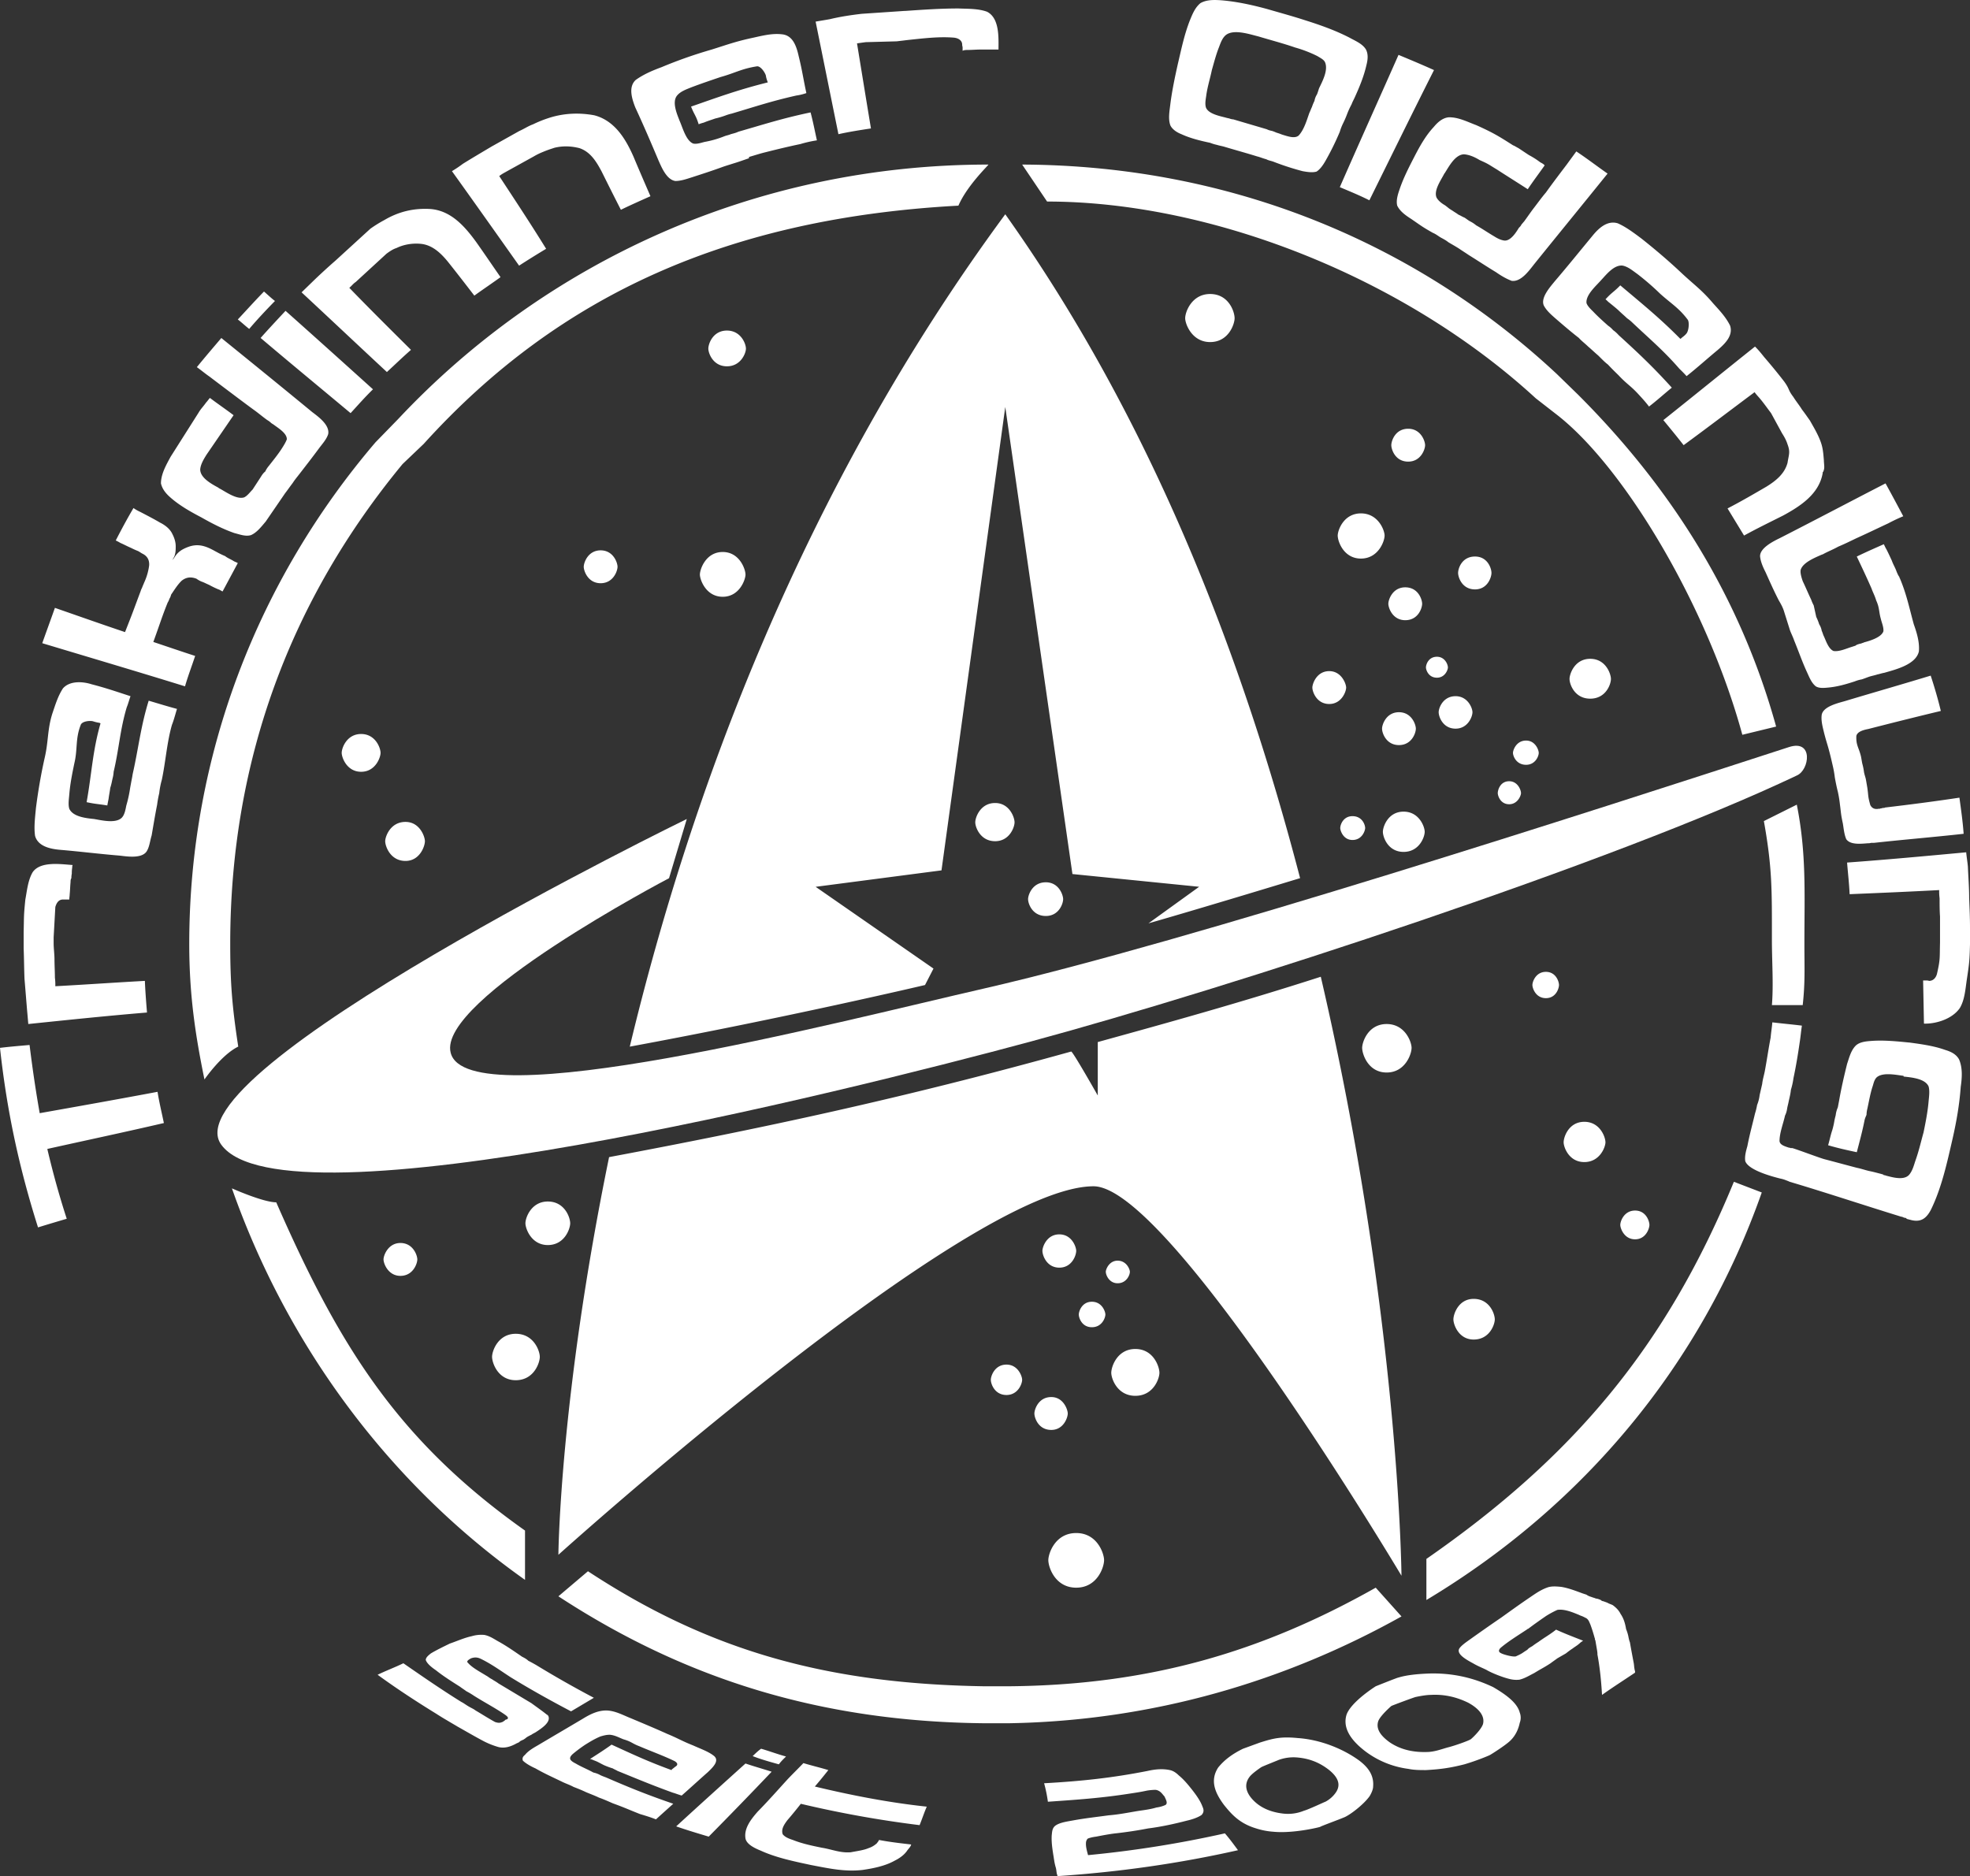 <svg id="Ebene_1" data-name="Ebene 1" xmlns="http://www.w3.org/2000/svg" viewBox="0 0 3649.49 3475.91"><rect x="0" y="0" width="3649.49" height="3475.91" fill="#333333" stroke="none"/><defs><style>.cls-1{fill:#fff;}</style></defs><title>trekdiner</title><g id="Ebene_2" data-name="Ebene 2"><path class="cls-1" d="M3485.17,2175.1c2.35,0.76,3.91.76,4.69,2.28a7.22,7.22,0,0,1,3.91.76c11.74,3,32.08,9.13,42.25-.76,7-7.61,9.39-18.27,12.52-27.4,6.26-17.51,10.17-35,14.87-51.76,3.91-19,7.82-38.82,9.39-57.85,0.78-8.37,2.35-19,0-27.4-6.26-14.46-31.3-16.75-45.38-18.27h-0.78s0-1.52-.78-1.52h0c-12.52-1.52-36.78-6.85-48.51,2.28-4.69,3.81-6.26,10.66-7.82,16-4.69,13.7-7,28.16-10.17,42.62a50.45,50.45,0,0,0-1.57,11.42c-1.56,3.81-3.13,6.85-3.91,11.42-3.91,19.79-9.39,39.58-14.08,57.85-18-3.81-35.21-7.61-53.21-12.94,0.78-2.28,1.56-5.33,2.35-8.37,1.56-6.09,3.13-12.94,5.48-19.79a140.6,140.6,0,0,0,3.91-17.51c0.78-3.81,1.56-6.85,2.35-9.9a49.79,49.79,0,0,1,3.91-14.46c0.78-3.81,1.56-8.37,2.35-12.18,3.91-22.83,9.39-46.43,14.87-68.5,3.91-11.42,7-25.12,16.43-34.25,7.82-6.85,19.56-7.61,29.73-8.37,22.69-1.52,45.38.76,68.08,3h0.78c21.91,3,45.38,6.09,66.51,13.7,10.17,3,20.34,7.61,25.82,17.51,7,16,5.48,35,3.13,51-2.35,32.73-7.82,63.94-14.87,95.14-10.17,44.15-20.34,92.1-40.69,133.2-8.61,16-18.78,22.83-36.78,18.27-2.35-.76-3.91-0.76-5.48-1.52-1.56,0-2.35-.76-3.91-2.28a11.54,11.54,0,0,1-5.48-1.52c-1.56-.76-3.91-0.76-5.48-1.52-61.82-19-142.41-45.67-204.23-63.94-3.13-1.52-5.48-2.28-9.39-3.81a64.87,64.87,0,0,0-8.61-2.28c-14.87-3.81-57.9-15.22-64.16-32-1.56-9.13,1.56-19.79,3.91-28.16,3.91-20.55,9.39-40.34,14.08-60.13a118.9,118.9,0,0,0,3.91-16,69.85,69.85,0,0,0,4.69-18.27l4.7-20.55c0.78-7.61,3.13-15.22,4.69-22.83,3.91-20.55,7-42.62,11-63.18,0.78-9.9,2.35-18.27,3.13-28.16,18.78,2.28,36.78,3.81,54.77,6.09-1.56,9.9-2.35,19.79-3.91,29.69-3.13,22.07-7,45.67-11.74,67.74a131.92,131.92,0,0,1-4.7,21.31c-0.78,7.61-2.35,13.7-3.91,20.55-0.78,4.57-2.35,9.9-3.13,14.46a40.92,40.92,0,0,1-3.91,12.94c-3.13,14.46-10.17,32-10.17,47.19,0.78,7.61,11,9.9,17.21,12.18a6,6,0,0,1,3.13.76h3.13c8.61,2.28,50.86,18.27,59.47,20.55,20.34,5.33,39.91,10.66,60.25,16,7.82,1.52,16.43,4.57,23.47,6.09,7.82,1.52,15.65,3.81,21.91,5.33h0Zm107.2-526c-55.56,3-111.11,5.33-165.89,7.61-0.78-19-3.13-38.82-4.69-58.61,73.55-5.33,147.11-12.18,220.66-19,0.78,9.13,2.35,17.51,3.13,26.64,0.78,19,2.35,38.82,2.35,57.85,0.78,19,1.56,36.54,1.56,55.56v30.45c-0.78,31.21-1.56,36.54-6.26,67.74-2.35,16.75-3.91,35.77-12.52,50.24-14.08,20.55-44.6,29.68-66.51,28.92,0-.76-1.56-79.92-1.56-79.92h5.48c1.56,0,3.91,0,5.48.76,8.61,0,13.3-6.85,14.87-13.7,6.26-27.4,4.69-28.92,5.48-57.09v-48.71c-0.78-10.66-.78-22.07-0.78-33.49a99.26,99.26,0,0,1-.78-15.22h0Zm45.38-104.28c-54.77,6.09-110.33,10.66-165.89,16.75h-5.48a15.68,15.68,0,0,1-5.48.76c-11.74.76-32.86,3.81-40.69-7.61-3.91-9.13-4.7-19.79-6.26-28.92-3.91-18.27-3.13-18.27-5.48-35.77a212.8,212.8,0,0,0-3.91-23.6c-2.35-9.13-3.91-17.51-5.48-25.88a185.55,185.55,0,0,0-3.91-22.07c-1.56-6.85-3.13-13.7-4.69-19.79-4.69-19-7-23.6-11.74-42.62-2.35-9.9-5.48-21.31-3.91-32,3.13-15.22,29.73-21.31,43-25.12,53.21-16,106.42-31.21,158.84-47.19,7,21.31,13.3,42.62,18.78,65.46-44.6,10.66-90,22.07-134.59,33.49h0c-7.82,1.52-20.34,4.57-21.91,12.94-0.78,17.51,4.7,21.31,8.61,38.06,0.78,3.81,1.56,9.13,2.35,12.94a105.19,105.19,0,0,1,3.13,15.22c0.78,5.33,3.13,10.66,3.91,16l2.35,13.7c2.35,16.75.78,15.22,5.48,32,3.13,6.09,8.61,8.37,15.65,6.85h2.35c0.78-.76,1.56-0.76,3.13-0.76a6.05,6.05,0,0,1,3.13-.76c0.78,0,2.35,0,3.13-.76,45.38-5.33,92.33-11.42,137.72-18.27,3.13,22.83,6.26,44.91,7.82,67h0ZM3376.4,1027.28h-0.78c-11.74,5.33-36,14.46-39.91,28.92-0.78,6.09,1.56,13.7,3.91,20.55,5.48,11.42,10.17,22.83,15.65,34.25a73.17,73.17,0,0,0,4.69,10.66l4.7,21.31a100,100,0,0,1,5.48,13.7,33.07,33.07,0,0,1,4.69,12.18c1.56,3,2.35,6.85,3.91,9.9,3.91,8.37,8.61,23.6,18,27.4,11,1.52,23.47-4.57,33.65-7.61l7-2.28c1.56-1.52,3.91-2.28,6.26-3s3.91-.76,5.48-1.52,3.13-.76,3.91-1.52c11-3,32.08-9.13,36-20.55,0.78-7.61-3.13-16-4.69-22.83-3.91-13.7-2.35-20.55-8.61-34.25a90.66,90.66,0,0,0-3.91-10.66c-1.56-3.81-3.13-6.85-4.69-11.42-8.61-19.79-18-39.58-27.39-59.37,17.21-8.37,32.86-15.22,50.08-22.83,1.56,3,3.13,6.85,4.69,9.13,3.91,7.61,7,14.46,10.17,21.31,2.35,6.85,6.26,12.94,8.61,19.79,1.56,3.81,3.13,7.61,5.48,10.66v1.52a0.76,0.76,0,0,1,.78.76c12.52,29.69,17.21,54,25.82,85.25,5.48,15.22,11,33.49,9.39,50.24-5.48,24.36-43,33.49-64.16,39.58-4.69.76-8.61,2.28-12.52,3-4.69,1.52-8.61,2.28-14.08,3.81-4.69,1.52-10.17,3.81-14.87,5.33a67.53,67.53,0,0,0-13.3,3.81c-16.43,5.33-32.08,9.9-49.3,11.42-7.82.76-16.43,1.52-22.69-2.28-8.61-6.85-12.52-18.27-17.21-28.16-8.61-19-14.87-37.3-22.69-56.33-2.35-6.85-5.48-12.94-7.82-19l-11.74-37.3c-2.35-6.85-5.48-12.18-9.39-19-8.61-16.75-16.43-34.25-24.26-51.76-4.69-9.13-9.39-19.79-10.17-29.69,0-15.22,24.26-27.4,36.78-33.49C3363.1,963.34,3428,929.09,3493,895.6c11,19.79,21.91,40.34,32.86,60.89a299.31,299.31,0,0,0-27.39,12.94c-19.56,9.13-39.91,19-60.25,28.16-11,5.33-21.91,10.66-32.86,15.22-9.39,5.33-19.56,9.13-29,14.46h0Zm-38.34-268.69c7,9.13,9.39,12.94,14.87,20.55,4.69,8.37,10.17,17.51,14.87,27.4,8.61,18.27,9.39,26.64,11,46.43,0,5.33,1.57,12.94,0,17.51-3.91,14.46,0-15.22-2.35,6.85-7,38.06-40.69,60.13-72.77,77.64-24.26,12.18-49.3,24.36-72.77,37.3L3200.34,942c25-12.94,48.51-26.64,72-40.34,17.21-10.66,33.65-23.6,39.12-44.15,2.35-15.22,5.48-19.79,0-34.25-2.35-7.61-6.26-14.46-10.17-20.55l-20.34-37.3c-7-9.13-13.3-18.27-20.34-26.64-3.13-3.81-7-7.61-10.17-12.18-43.82,32.73-86.86,65.46-131.46,98.19-12.52-16-25-31.21-37.56-46.43,56.34-44.91,113.46-91.34,169.8-136.25,6.26,6.09,11.74,12.94,17.21,19.79,12.52,14.46,25,29.68,36.78,44.91,11,15.22,6.26,14.46,17.21,28.92,4.69,7.61,11,15.22,15.65,22.83h0ZM2960.12,658.12c-6.26-5.33-12.52-11.42-18-16-6.26-6.09-12.52-10.66-17.21-16-15.65-12.18-29.73-24.36-43.82-36.54-7.82-6.85-16.43-14.46-21.13-23.6-6.26-14.46,11.74-34.25,20.34-44.91,23.47-27.4,46.17-55.56,68.86-83,11-13.7,27.39-30.45,47.73-24.36,15.65,6.85,30.52,18.27,43.82,28.16,25,19.79,50.08,41.1,73.55,63.18s38.34,32,59.47,57.09c11,12.18,23.47,25.12,31.3,41.1,6.26,19-10.17,34.25-23.47,45.67-21.13,17.51-36,31.21-57.12,48-3.91-4.57-9.39-9.9-13.3-13.7-30.52-35-54.77-54.8-88.42-86.77a82.73,82.73,0,0,0-8.61-6.85c-4.69-4.57-10.17-9.13-14.87-13.7s-12.52-10.66-18-15.22c-2.35-1.52-4.69-4.57-7-6.09,12.52-13.7,14.87-12.94,27.39-25.88,41.47,35,73.55,60.89,111.11,98.95,0.78,0,.78,0,1.56-0.76,2.35-2.28,6.26-4.57,9.39-8.37,4.69-4.57,6.26-20.55,3.13-25.88-16.43-22.07-30.52-29.68-51.64-48.71a478.55,478.55,0,0,0-42.25-36.54c-8.61-6.09-16.43-12.94-26.6-15.22-16.43-2.28-31.3,17.51-40.69,27.4-8.61,9.9-28.17,26.64-26.6,41.86,1.56,5.33,7.82,11.42,12.52,16,8.61,9.13,18,17.51,27.39,25.88a46.49,46.49,0,0,1,9.39,8.37,55,55,0,0,1,10.17,9.13c38.34,35,64.16,59.37,98.59,97.43-14.08,11.42-27.39,23.6-42.25,35-6.26-8.37-13.3-16-20.34-23.6-14.08-15.22-21.13-18.27-36-34.25-7-6.85-13.3-12.94-19.56-19.79-7-5.33-12.52-11.42-18.78-17.51h0ZM2841.19,490.67c-8.61,10.66-23.47,32-40.69,29.69-10.17-3.81-20.34-9.9-29-16-16.43-9.89-33.65-21.31-50.86-32-5.48-3.81-11.74-7.61-17.21-11.42-7-4.57-14.08-8.37-20.34-12.18-4.69-3.81-9.39-6.09-14.87-9.13-4.7-3-8.61-6.09-14.08-8.37-18.78-10.66-20.34-12.18-39.12-25.12-9.39-6.09-21.13-13.7-26.6-25.12-2.35-9.13.78-19.79,3.91-28.92,7-21.31,17.21-41.1,27.39-60.89s21.13-39.58,36-55.56c7-8.37,15.65-16.75,27.39-18.27,18-.76,35.21,8.37,51.64,14.46,30.52,13.7,40.69,19.79,68.08,37.3,3.91,1.52,7,3.81,10.17,5.33,7,4.57,12.52,8.37,19.56,12.94a151,151,0,0,1,20.34,12.94c2.35,1.52,6.26,3,8.61,6.09-10.17,14.46-21.13,28.92-31.3,44.15-18.78-12.18-38.34-24.36-57.12-36.54-16.43-9.9-14.87-9.9-32.08-17.51-8.61-5.33-18.78-9.9-29-10.66-16.43.76-27.39,22.07-35.21,34.25h0v0.76h-0.78c-5.48,11.42-20.34,31.21-14.87,44.91,3.13,6.09,10.17,11.42,15.65,14.46,10.17,7.61,3.91,3.81,14.87,10.66,3.13,2.28,6.26,3.81,10.17,6.85,3.91,1.52,7,3.81,11,5.33,3.91,2.28,7,5.33,11.74,7.61a60.38,60.38,0,0,1,10.17,6.85c11,6.09,21.91,13.7,33.65,20.55,4.69,3,11.74,6.85,18.78,7.61,11.74,0.76,21.91-16,26.6-23.6,1.56-1.52,3.91-3.81,4.69-6.09,1.56-1.52,3.13-3.81,4.69-5.33,6.26-8.37,11.74-16.75,18.78-25.88s14.08-19,21.91-28.16c12.52-17.51,25.82-35,39.12-52.52,5.48-7.61,11.74-16,17.21-23.6,19.56,12.94,38.34,27.4,57.9,41.1-45.38,56.33-91.55,112.65-136.93,169h0Zm-250.39-389c21.91,9.13,43.82,18.27,65.73,28.16-40.69,80.68-79.81,160.6-119.72,241.29-18-9.13-36.78-16.75-54.77-24.36,36-82.21,72.77-163.65,108.76-245.09h0ZM2435.08,187a33.08,33.08,0,0,1,4.69-12.18c1.56-3.81,2.35-6.85,3.91-11.42,6.26-12.94,17.21-33.49,11-48-2.35-5.33-9.39-8.37-14.08-11.42a232.21,232.21,0,0,0-41.47-16c-21.91-7.61-45.38-13.7-68.08-20.55-15.65-3.81-44.6-13.7-59.47-3-7,5.33-10.17,14.46-13.3,22.83-5.48,13.7-9.39,28.92-13.3,42.62-3.13,15.22-7.82,29.69-10.17,45.67-0.78,6.85-3.13,16-.78,23.6,4.69,12.18,26.6,16,37.56,19,2.35,0.76,3.91.76,6.26,1.52a23.39,23.39,0,0,0,7,1.52c20.34,6.09,41.47,12.18,61.82,18.27a33.77,33.77,0,0,0,9.39,3,54.83,54.83,0,0,1,7.82,3l7,2.28a55,55,0,0,0,6.26,2.28c7.82,2.28,21.91,7.61,29,.76C2416.3,239.48,2421,222,2425.69,209c1.56-3,3.13-7.61,4.69-10.66a87.24,87.24,0,0,1,4.7-11.42h0Zm-252.74-70c6.26-26.64,11.74-53.28,21.91-79.16,4.69-11.42,9.39-23.6,19.56-32,11.74-6.85,26.6-6.09,38.34-5.33,28.17,2.28,56.34,8.37,84.51,16,23.47,6.85,46.17,12.94,69.64,20.55,29,9.13,57.12,19,83.73,32.73,11,6.09,24.26,11.42,30.52,22.07,4.69,9.13,3.13,19.79.78,28.92-4.7,20.55-12.52,39.58-21.13,58.61-2.35,5.33-4.7,9.13-6.26,13.7a160.79,160.79,0,0,0-7.82,16.75,183.09,183.09,0,0,1-7.82,18.27,97.79,97.79,0,0,0-6.26,16,495.62,495.62,0,0,1-26.6,54c-3.91,6.85-9.39,15.22-16.43,19.79-7.82,2.28-17.21.76-25.82-.76a494.69,494.69,0,0,1-54-17.51c-3.91-1.52-9.39-2.28-13.3-4.57-6.26-1.52-11-3.81-17.21-5.33-19.56-6.09-39.12-11.42-59.47-17.51-4.69-1.52-10.17-2.28-14.87-3.81a78.43,78.43,0,0,1-12.52-3.81c-18-3.81-36.78-8.37-53.21-16-7.82-3-16.43-8.37-20.34-16-4.69-12.18-1.56-27.4,0-41.1,3.13-24.36,8.61-50.24,14.08-74.59h0ZM1587.65,80.4c8.61,52.52,17.21,105.8,25.82,157.56-19.56,3-39.91,6.09-60.25,10.66-14.08-69.26-28.17-139.29-42.25-208.56,8.61-1.52,18-3,26.6-4.57,18.78-4.57,39.12-7.61,58.69-9.9l79-5.33h1.56c32.86-2.28,65.73-4.57,98.59-4.57,17.21,0.76,36.78,0,53.21,6.09,23.47,12.18,21.13,48.71,21.13,70h-32.86c-8.61,0-15.65.76-23.47,0.76-3.13,0-7,0-10.17,1.52V88c0-1.52-.78-3-0.78-5.33,0-7.61-7-12.18-15.65-12.94-28.17-2.28-57.9,1.52-86.86,4.57-5.48.76-12.52,1.52-18.78,2.28l-57.12,1.52c-6.26.76-11,1.52-16.43,2.28h0ZM1384.21,294.29c-8.61,3-17.21,6.09-25,8.37-7,2.28-14.87,4.57-21.13,6.85-18.78,6.85-37.56,12.94-56.34,19-9.39,3-20.34,6.85-30.52,6.85-16.43-2.28-25.82-25.88-31.3-38.06-14.08-33.49-28.17-66.22-43-98.19-6.26-16-13.3-38.06.78-51,14.87-10.66,31.3-17.51,47.73-23.6a844.08,844.08,0,0,1,93.12-32.73c31.3-9.9,45.38-15.22,77.47-22.07,17.21-3.81,35.21-8.37,53.21-6.09,20.34,2.28,26.6,23.6,30.52,41.1,6.26,25.12,8.61,42.62,14.08,67.74a96.28,96.28,0,0,1-18.78,4.57c-46.95,10.66-73.55,19.79-119.72,33.49a74.19,74.19,0,0,0-10.17,3,157.75,157.75,0,0,1-20.34,6.09c-6.26,2.28-14.08,4.57-21.13,7.61a67,67,0,0,0-9.39,3c-5.48-17.51-7.82-16.75-14.08-32.73,52.43-18.27,87.64-31.21,142.41-44.91-0.78-.76-0.78-0.76-0.78-1.52a49,49,0,0,1-3.13-11.42c-2.35-6.85-10.17-17.51-16.43-16.75-29,4.57-39.91,12.18-67.29,19.79-18,6.09-36,12.18-54,19-9.39,3.81-20.34,7.61-26.6,15.22-10.17,12.18,0,35,4.69,47.19,5.48,12.18,11.74,36.54,25,41.86,7,1.52,14.87-1.52,21.13-3A186.35,186.35,0,0,0,1342,252.42c3.91-1.52,8.61-2.28,11.74-3.81,5.48-1.52,9.39-2.28,14.08-4.57,50.08-14.46,82.94-25.12,133.8-35.77,4.69,17.51,7.82,34.25,11.74,51.76a219.77,219.77,0,0,0-30.52,6.85c-21.91,4.57-43.82,9.9-64.95,15.22-9.39,2.28-18.78,5.33-26.6,7.61-8.61,2.28.78,2.28-7,4.57h0ZM962.45,242.53c8.61-3.81,16.43-9.13,25-12.18a218.48,218.48,0,0,1,28.17-11.42c27.39-9.13,56.34-10.66,85.29-5.33,38.34,9.9,58.69,44.91,72.77,76.88,10.17,24.36,21.13,49.48,31.3,73.07-18.78,8.37-37.56,16.75-54.77,25.12-12.52-24.36-24.26-48-36-71.55-9.39-17.51-20.34-35.77-40.69-42.62-14.87-3.81-30.52-4.57-46.17-.76-7,2.28-14.08,4.57-21.13,7.61a119.13,119.13,0,0,0-17.21,8.37l-50.86,28.16c-3.91,2.28-8.61,4.57-13.3,8.37,29,44.15,58.69,89.06,86.86,134.72-16.43,9.9-33.65,20.55-50.08,31.21C920.2,433.58,878.73,375,837.25,317.12a229.21,229.21,0,0,0,20.34-13.7c17.21-10.66,35.21-21.31,53.21-32l51.64-28.92h0ZM686.24,423.68a237.63,237.63,0,0,1,25.82-16c25.82-15.22,53.21-22.07,83.73-20.55,39.12,2.28,64.95,32,86.07,60.89,15.65,22.07,30.52,44.15,45.38,65.46-15.65,11.42-32.86,22.83-48.51,34.25-16.43-21.31-32.86-42.62-49.3-63.18-12.52-15.22-28.17-30.45-49.3-32.73-14.87-1.52-31.3.76-45.38,7.61-7,2.28-12.52,6.09-18.78,10.66l-57.12,52.52c-4.69,3-7.82,7.61-11.74,10.66,37.56,38.82,75.9,76.88,114.24,114.93-15.65,13.7-29.73,27.4-44.6,41.1-52.43-48.71-104.85-98.19-158.06-147.66l19.56-19c13.3-12.94,28.17-26.64,43-39.58l64.95-59.37h0ZM440.54,591.9c16.43-17.51,32.08-35,48.51-51.76,6.26,5.33,13.3,12.18,20.34,17.51-16.43,16.75-32.86,34.25-47.73,51.76-7.82-6.09-14.08-12.18-21.13-17.51h0Zm42.25,34.25c14.87-16.75,30.52-33.49,46.17-50.24,54.77,48.71,108,96.67,162,145.38-14.87,14.46-28.17,29.69-41.47,44.15C593.9,719,537.56,672.58,482.79,626.15h0ZM579,763.92c11,8.37,32.08,23.6,29,40.34-3.13,9.89-11,18.27-17.21,26.64-11.74,16-24.26,32-36,47.19-4.69,6.09-8.61,10.66-12.52,16.75-4.69,6.09-9.39,12.94-14.08,19l-36,52.52c-7.82,9.13-16.43,20.55-27.39,25.12-10.17,3-21.13-1.52-30.52-3.81-21.91-7.61-42.25-18.27-61-28.92-20.34-10.66-40.69-22.07-57.9-37.3-7.82-6.85-14.87-15.22-17.21-25.88,0-17.51,10.17-35,18-49.48l51.64-81.44c3.91-6.85,9.39-12.18,14.08-19,2.35-2.28,4.69-6.09,7-8.37,14.08,10.66,29.73,21.31,43.82,32l-50.08,73.07c-4.69,7.61-11,17.51-11.74,27.4,0,16,21.91,27.4,34.43,34.25v0.76h0.78c11.74,6.09,32.08,21.31,46.17,16.75,6.26-3,11-9.9,15.65-14.46l14.87-22.83c2.35-3.81,4.69-7.61,8.61-10.66a43,43,0,0,1,6.26-9.9c7.82-9.9,16.43-20.55,23.47-31.21,3.91-6.09,7.82-12.18,10.17-18.27,0.78-11.42-16.43-21.31-24.26-27.4-2.35-1.52-3.91-2.28-5.48-3.81a32.6,32.6,0,0,0-6.26-4.57c-8.61-6.09-16.43-12.94-25-19-9.39-6.85-19.56-14.46-29.73-22.07-17.21-12.94-34.43-25.88-52.43-39.58-7.82-5.33-14.87-11.42-23.47-17.51,14.87-18.27,30.52-36.54,45.38-54,56.34,45.67,112.68,91.34,169,137.77h0ZM299.69,1445.15a147.4,147.4,0,0,0-4.69,24.36,203.5,203.5,0,0,0-3.91,21.31c-3.91,19.79-7,38.82-10.17,57.09-3.13,9.9-3.91,21.31-9.39,29.69-9.39,13.7-36.78,9.13-50.08,7.61-36.78-3-73.55-7.61-109.55-10.66-18-1.52-41.47-6.09-46.95-25.88-2.35-16,0-34.25,1.56-51,3.91-31.21,9.39-63.18,16.43-94.38,7-30.45,4.69-51.76,14.08-81.44,5.48-16,10.17-32,19.56-46.43,12.52-14.46,36.78-12.94,53.21-7.61,26.6,6.85,46.17,13.7,72,22.07-2.35,6.09-3.91,12.94-7,20.55-12.52,41.86-14.08,76.12-24.26,119.5a58.18,58.18,0,0,1-1.56,10.66c-1.56,6.09-2.35,12.18-4.69,19-0.78,6.85-2.35,13.7-3.13,20.55-0.78,3.81-1.56,7.61-2.35,12.18-18-3-20.34-2.28-38.34-6.09,9.39-51.76,11-95.14,25.82-146.14-0.78,0-.78,0-1.56-0.76a75,75,0,0,1-12.52-3c-6.26-1.52-20.34,0-22.69,6.85-10.17,25.88-5.48,44.91-11.74,70.79-3.91,19-7.82,38.06-9.39,57.85-0.78,9.13-2.35,19,0,26.64,7,15.22,32.08,17.51,46.17,19,13.3,2.28,38.34,8.37,50.08-1.52,6.26-5.33,7.82-16,9.39-23.6a234,234,0,0,0,7-32c0.78-4.57,1.56-8.37,2.35-12.94,0.78-3.81,1.56-7.61,2.35-12.94,11-48.71,14.87-88.29,29.73-136.25,18,5.33,35.21,10.66,52.43,15.22-3.13,9.9-5.48,19.79-9.39,29.69-9.39,32.73-11.74,69.27-18.78,102h0ZM102.5,1827.25c55.56-3,110.33-6.85,165.89-9.9,0.78,19.79,2.35,38.82,3.91,58.61-73.55,6.09-146.32,13.7-219.88,21.31-0.78-9.13-1.56-18.27-2.35-26.64-1.56-19-3.13-38.82-4.69-57.09-0.78-19-.78-37.3-1.56-56.33v-30.45c0.78-31.21,0-28.92,3.13-60.13,3.13-16.75,4.69-35,13.3-50.24,14.08-21.31,52.43-15.22,74.34-13.7a9.42,9.42,0,0,0-.78,4.57,64,64,0,0,0-.78,11.42,36.36,36.36,0,0,0-.78,8.37c-1.56,2.28-1.56,5.33-1.56,7.61-0.78,7.61-.78,14.46-1.56,22.07,0,3-.78,6.85-0.78,9.9H118.15c-9.39-.76-13.3,6.09-15.65,13.7l-3.13,56.33v10.66c0,9.9,1.56,20.55,1.56,30.45,0,10.66.78,22.07,0.78,33.49a104.3,104.3,0,0,1,.78,16h0ZM87.64,2128.67c10.17,43.39,21.91,86,36,129.4-18,5.33-36,10.66-53.21,16C35.21,2162.92,12.52,2057.12,0,1941.43c18.78-2.28,37.56-3.81,54.77-5.33,5.48,44.15,11,82.2,18.78,126.35,72.77-12.94,145.54-25.88,218.31-39.58,3.13,19.79,7.82,38.82,11.74,57.85-72,16.75-144,32-216,48h0Zm2871.7,936.22c0-3.81-.78-7.61-1.56-12.18l-2.35-13.7a2.75,2.75,0,0,1-.78-2.28c0-1.52-.78-2.28-0.78-3-2.35-8.37-4.69-16-7.82-24.36-1.57-3-3.13-9.9-9.39-12.18a47,47,0,0,0-6.26-3,38.71,38.71,0,0,1-5.48-2.28c-9.39-3.81-26.6-11.42-39.91-9.13a171.76,171.76,0,0,0-21.13,11.42c-11,7.61-21.91,15.22-32.86,23.6h-0.78l-0.78.76c-17.21,11.42-36,22.83-50.08,35-3.91,4.57-3.13,7.61,2.35,9.9,4.69,2.28,21.13,6.85,26.6,5.33,13.3-6.09,10.17-5.33,21.13-12.18,2.35-3,5.48-4.57,9.39-6.85a132.72,132.72,0,0,1,11-7.61c12.52-9.13,20.34-12.94,32.86-22.83,16.43,7.61,32.86,13.7,50.08,20.55a43.32,43.32,0,0,0-6.26,4.57c-3.91,3.81-9.39,6.85-13.3,9.9-4.69,3-8.61,6.09-12.52,9.13L2885,3072.5c-3.91,3-8.61,6.09-12.52,9.13-14.08,9.13-15.65,9.13-30.52,18.27-7.82,3.81-17.21,9.9-27.39,12.18a51,51,0,0,1-18.78-1.52c-12.52-3-33.65-11.42-42.25-16.75-7.82-3.81-15.65-6.85-23.47-11.42-12.52-6.85-32.86-17.51-26.6-28.16,4.7-6.85,15.65-13.7,25-20.55,17.21-12.18,34.43-24.36,52.43-36.54,18-12.94,36-25.88,54-38.06,10.17-6.85,19.56-13.7,32.86-18.27,7.82-2.28,15.65-1.52,24.26-.76,14.08,2.28,27.39,7.61,39.91,12.18l7,2.28a24.43,24.43,0,0,0,7.82,3.81c2.35,0.76,3.91,1.52,7,2.28a14.82,14.82,0,0,0,5.48,1.52,54.93,54.93,0,0,1,6.26,2.28,6.84,6.84,0,0,0,4.69,2.28c3.91,1.52,7,2.28,9.39,3.81,3.13,1.52,6.26,2.28,8.61,3.81,7,5.33,11,9.9,14.08,16,6.26,9.13,8.61,19,10.17,28.16a73.34,73.34,0,0,1,3.91,12.18c0.78,3.81,1.56,8.37,3.13,12.18,2.35,13.7,4.7,25.88,7,38.06,0.78,3.81.78,8.37,1.56,11.42,0,2.28,1.56,3.81.78,6.85-20.34,13.7-40.69,26.64-61,41.1-1.56-25.88-3.91-50.24-8.61-75.35h0ZM2724.6,3222.45c3.91-3,19.56-18.27,22.69-28.16,3.91-15.22-7.82-28.92-27.39-39.58-20.34-9.9-43-16-69.64-14.46-7.82,0-20.34,2.28-27.39,3.81-1.56,0-44.6,16-45.38,16.75,0,0-20.34,17.51-24.26,28.16-4.7,14.46,4.69,27.4,21.91,39.58,17.21,11.42,39.12,18.27,67.29,17.51,14.08,0,25.82-4.57,39.12-8.37,12.52-3,38.34-12.18,43-15.22h0Zm-11.74,46.43c-24.26,6.09-42.25,9.13-71.21,10.66-11,0-21.91,0-32.86-2.28a168.37,168.37,0,0,1-79.81-32.73c-25.82-19.79-42.25-42.62-34.43-67.74,6.26-17.51,32.86-38.82,54-52.52,0,0,39.91-16,41.47-16,17.21-5.33,38.34-6.85,56.34-7.61,46.95-1.52,86.07,9.13,119.72,25.12,23.47,13.7,44.6,28.92,49.3,47.19a26.59,26.59,0,0,1,0,19c-2.35,11.42-7.82,24.36-18.78,34.25-10.17,9.13-34.43,24.36-36,25.12-0.78.76-24.26,10.66-47.73,17.51h0ZM2446,3384.58c-0.78.76-50.86,12.94-87.64,9.13a133.8,133.8,0,0,1-31.3-6.09c-30.52-9.13-45.38-25.88-59.47-43.39-16.43-22.07-26.6-44.91-11-69.27,11-13.7,25.82-25.12,46.17-35l31.3-11.42c24.26-7.61,38.34-11.42,69.64-8.37,44.6,3,86.07,21.31,113.46,41.1,19.56,14.46,28.17,29.69,26.6,48.71,0,5.33-3.13,12.18-6.26,17.51-11,16-39.12,37.3-49.3,40.34-0.78.76-42.25,16-42.25,16.75h0Zm9.39-46.43a54.4,54.4,0,0,0,19.56-17.51c10.17-15.22,2.35-28.92-12.52-41.1-16.43-12.94-36-22.07-62.6-23.6a80.78,80.78,0,0,0-30.52,4.57c-1.56.76-30.52,12.18-32.86,13.7,0,0-17.21,11.42-21.91,18.27-10.17,13.7-6.26,28.16,5.48,41.1s29.73,23.6,57.9,26.64a77.63,77.63,0,0,0,37.56-5.33c8.61-2.28,39.12-16.75,39.91-16.75h0Zm-388.89,58.61c-12.52,1.52-24.26,3.81-36,6.09-6.26.76-12.52,2.28-15.65,3.81-3.13,3.81-3.13,6.85-3.13,9.9,0,6.85,2.35,14.46,3.91,20.55a2044,2044,0,0,0,253.52-40.34c8.61,9.9,16.43,20.55,24.26,31.21-108,24.36-219.09,40.34-334.12,48-0.78-1.52-.78-3-1.56-4.57-0.78-4.57-.78-8.37-2.35-12.94-0.78-3-1.56-6.09-2.35-10.66,0-1.52-.78-3.81-0.78-5.33-2.35-14.46-4.69-28.16-3.91-41.86,0.78-6.85.78-13.7,7-18.27,8.61-6.09,22.69-7.61,34.43-9.89,21.13-3.81,42.25-6.09,64.16-9.13,19.56-1.52,37.56-5.33,56.34-8.37,11-1.52,21.91-3,32.08-6.09a58.15,58.15,0,0,0,16.43-4.57c5.48-3,.78-10.66-1.56-16-3.91-3.81-7-10.66-16.43-12.18a109.39,109.39,0,0,0-16.43,1.52c-10.17,2.28-20.34,3.81-30.52,5.33-53.21,8.37-97.81,11.42-152.58,15.22a266.15,266.15,0,0,0-7-34.25c68.86-3.81,126-9.9,191.71-22.83,13.3-3,27.39-4.57,41.47-1.52,7,1.52,12.52,6.09,16.43,9.9,10.17,8.37,18,18.27,25.82,28.16,7,9.13,14.08,19,18,29.69,2.35,5.33,3.13,9.9-1.56,15.22-6.26,4.57-17.21,8.37-27.39,10.66-23.47,6.09-47.73,11.42-72,14.46-19.56,3.81-39.91,6.85-60.25,9.13h0ZM1403,3357.17c19.56-19.79,37.56-40.34,56.34-60.89,9.39-9.89,19.56-19.79,29-29.68,14.87,4.57,31.3,8.37,46.17,12.94-7.82,9.9-16.43,20.55-25,30.45,66.51,16,136.15,29.69,207.36,37.3-4.69,10.66-8.61,22.83-13.3,34.25A2034.24,2034.24,0,0,1,1483.58,3342c-7.82,9.9-16.43,20.55-25,30.45-6.26,8.37-11.74,16.75-8.61,25.88,3.91,5.33,11.74,8.37,18.78,10.66,17.21,6.85,35.21,10.66,54,14.46,18.78,3,33.65,9.9,53.21,8.37,11.74-2.28,24.26-3.81,32.86-7.61a41.49,41.49,0,0,0,15.65-9.13c1.56-2.28,3.13-3.81,3.91-6.09,19.56,3.81,39.91,6.09,59.47,8.37h0v0.76c-1.56,4.57-5.48,7.61-7.82,11.42-5.48,7.61-14.08,13.7-23.47,18.27-16.43,9.13-37.56,13.7-58.69,16.75-32.86,3.81-63.38-3-95.46-9.13-32.08-6.85-64.95-13.7-93.12-26.64-13.3-5.33-25.82-12.18-28.17-22.07-3.13-17.51,7.82-33.49,21.91-49.48h0Zm7-117.22c15.65,4.57,29.73,9.9,46.17,14.46-5.48,5.33-9.39,9.13-13.3,14.46-16.43-4.57-32.86-9.13-48.51-15.22,4.69-4.57,10.17-9.9,15.65-13.7h0Zm-29,27.4c15.65,5.33,32.08,9.9,48.51,15.22-38.34,40.34-77.47,80.68-116.59,120.26-20.34-6.09-40.69-12.18-60.25-19,42.25-38.82,85.29-77.64,128.33-116.46h0Zm-295,53.28c-7.82-3.81-15.65-6.85-23.47-9.9-7-3.81-14.08-6.09-20.34-9.13-17.21-8.37-34.43-16-50.08-25.12-8.61-3.81-18-9.13-23.47-14.46-1.56-4.57,0-7.61,3.91-10.66,5.48-6.85,14.08-12.18,23.47-17.51,28.17-16.75,55.56-32.73,83.73-49.48,12.52-7.61,31.3-18.27,51.64-14.46,13.3,2.28,25.82,9.13,37.56,13.7,23.47,9.9,45.38,19,67.29,28.92,20.34,8.37,26.6,12.94,47.73,21.31,13.3,6.09,29,11.42,39.12,19.79,10.17,9.13-3.13,21.31-11.74,29.69-16.43,14.46-32.08,28.92-48.51,43.39-5.48-1.52-11-3.81-16.43-5.33-39.91-14.46-64.95-25.12-102.5-40.34-2.35-1.52-6.26-3-8.61-4.57a143.58,143.58,0,0,1-16.43-6.09c-6.26-3-11-6.09-17.21-8.37-2.35-.76-4.69-2.28-8.61-3,14.08-9.13,27.39-17.51,39.91-26.64,39.91,18.27,67.29,31.21,111.11,47.19l0.78-1.52c2.35-1.52,4.69-3.81,7-5.33,4.69-3,3.13-6.85-2.35-9.9-20.34-9.9-43.82-18.27-64.95-27.4-14.08-5.33-14.08-8.37-29.73-12.94-7.82-3-15.65-7.61-25-8.37-7,0-11.74,1.52-17.21,3-11,4.57-19.56,9.9-28.17,15.22a265.39,265.39,0,0,0-23.47,17.51c-2.35,2.28-5.48,5.33-4.69,9.13,0.78,3,5.48,6.09,10.17,8.37,10.17,6.09,21.91,10.66,32.86,16.75a46.09,46.09,0,0,1,11,3.81c3.91,2.28,8.61,3.81,12.52,5.33,43.82,19,75.9,32,124.41,48.71-11,9.9-21.13,19-32.08,28.92-9.39-3.81-19.56-6.85-29.73-9.9-21.13-8.37-29-12.18-50.08-19.79-8.61-3.81-17.21-7.61-25.82-10.66-7.82-3.81-16.43-6.85-23.47-9.9h0ZM877.94,3141.77a136.89,136.89,0,0,0-14.08-8.37c-3.91-3-7.82-5.33-11.74-8.37-15.65-9.9-31.3-19.79-44.6-30.45-7.82-5.33-16.43-12.18-18.78-19,0-4.57,4.69-8.37,9.39-12.18,10.17-6.09,22.69-12.18,35.21-18.27,13.3-4.57,26.6-10.66,40.69-13.7a61.75,61.75,0,0,1,23.47-2.28c11,2.28,18.78,8.37,27.39,12.94,14.87,8.37,29,18.27,42.25,27.4,4.69,2.28,8.61,4.57,11.74,7.61,4.69,2.28,8.61,4.57,14.08,7.61,33.65,20.55,69.64,41.1,107.2,60.89l-42.25,25.12c-39.12-20.55-75.9-41.1-111.89-63.18-18.78-12.18-35.21-24.36-55.56-34.25-6.26-3-11.74-3-18-.76-3.91,2.28-9.39,5.33-5.48,8.37,7.82,9.13,22.69,16.75,33.65,23.6,3.13,1.52,6.26,4.57,11,6.85,3.13,2.28,7.82,4.57,11.74,7.61l61,36.54c9.39,6.85,18,12.94,25.82,19,5.48,4.57,3.13,1.52,5.48,4.57,5.48,11.42-11.74,22.83-23.47,30.45-3.91,2.28-4.69,2.28-7.82,4.57a86.1,86.1,0,0,0-8.61,4.57,43.32,43.32,0,0,1-6.26,4.57,47,47,0,0,0-6.26,3c-1.56,2.28-4.69,3-6.26,3.81-9.39,5.33-22.69,10.66-36,6.09a146.51,146.51,0,0,1-27.39-11.42c-15.65-8.37-31.3-17.51-46.17-25.88-6.26-3.81-11.74-6.85-18-10.66-7.82-4.57-14.08-8.37-21.13-12.94-38.34-23.6-74.34-47.19-108.76-72.31,15.65-7.61,32.08-13.7,47.73-21.31,35.21,24.36,70.42,48.71,107.2,71.55,4.69,2.28,9.39,6.09,14.87,9.13,3.91,2.28,7.82,3.81,11.74,6.85,11.74,6.85,23.47,14.46,36,21.31,4.69,1.52,8.61,2.28,13.3,0h0.78l0.78-.76c0.78,0,.78-0.76,1.56-0.76,0-.76.78-0.76,1.56-0.76,0-1.52.78-1.52,0.78-1.52,0.78,0,.78-0.76,1.56-0.76h0.78l1.56-.76c3.91-3-2.35-6.85-5.48-9.13-18-12.18-38.34-22.83-56.34-34.25h0Zm-366.2-914.15C628.33,2494,737.1,2669.09,972.62,2835.78v91.34c-249.61-176.59-439.75-431.57-543-725.38,0,0,57.9,25.88,82.16,25.88h0Zm234-1367.8c-204.23,247.38-319.25,544.23-319.25,889,0,75.35,3.91,118.74,14.87,190.29-31.3,15.22-62.6,60.89-62.6,60.89-18-87.53-28.17-160.6-28.17-251.18,0-353.18,129.89-677.43,345.07-929.37l42.25-43.39c269.17-287,657.28-471.15,1093.13-471.15,1.57,0-39.12,38.06-55.56,76.12-421,22.83-737.88,162.13-990.62,441.47l-39.12,37.3h0ZM1823.18,3192.77c-302.82-3-554.78-82.2-788.74-235.2l54.77-46.43c224.57,147.66,442.88,208.56,734,213.12h46.17c260.57-2.28,468.71-63.94,679.19-182.68l47.73,53.28c-215.18,120.26-460.88,193.33-726.92,197.9h-46.17Zm1440.55-983.41c-111.89,318.16-329.42,580-621.29,755.07V2888.3c273.09-189.53,444.45-394.28,569.65-698.74Zm18.78-347.09c3.13-38.06,0-80.68,0-120.26,0-93.62.78-133.2-14.87-220.73l61-30.45c18,90.58,14.08,162.89,14.08,258,0,44.15,1.56,70.79-3.13,113.41h-57.12ZM2845.1,738c-243.35-223.78-600.94-364.59-905.33-364.59l-46.17-68.5c392,1.52,734.75,149.19,990.62,388.19l39.12,38.06c172.15,172,300.47,374.49,367,615l-62.6,15.22c-64.95-238.24-218.31-495.51-343.51-592.94L2845.1,738h0ZM2047.75,2435.42c0,6.09-6.26,23.6-25,23.6s-24.26-17.51-24.26-23.6c0-5.33,5.48-23.6,24.26-23.6s25,18.27,25,23.6h0Zm45.38-79.16c0,6.09-6.26,21.31-22.69,21.31-15.65,0-21.91-15.22-21.91-21.31,0-4.57,6.26-20.55,21.91-20.55,16.43,0,22.69,16,22.69,20.55h0Zm757.44-961.34c0,6.09-6.26,22.07-23.47,22.07-18,0-24.26-16-24.26-22.07,0-5.33,6.26-22.83,24.26-22.83,17.21,0,23.47,17.51,23.47,22.83h0Zm-32.86,74.59c0,4.57-6.26,20.55-21.91,20.55-16.43,0-21.13-16-21.13-20.55,0-6.09,4.69-22.07,21.13-22.07,15.65,0,21.91,16,21.91,22.07h0Zm-178.41,71.55c0,9.9-10.17,37.3-39.12,37.3s-38.34-27.4-38.34-37.3c0-9.13,9.39-37.3,38.34-37.3s39.12,28.16,39.12,37.3h0Zm43-304.46c0,4.57-5.48,19-20.34,19-15.65,0-20.34-14.46-20.34-19,0-5.33,4.69-19.79,20.34-19.79,14.87,0,20.34,14.46,20.34,19.79h0Zm302,21.31c0,9.9-9.39,36.54-38.34,36.54s-38.34-26.64-38.34-36.54c0-9.13,9.39-37.3,38.34-37.3s38.34,28.16,38.34,37.3h0ZM2529,1534.21c0,4.57-5.48,22.07-23.47,22.07-17.21,0-22.69-17.51-22.69-22.07,0-6.09,5.48-22.07,22.69-22.07,18,0,23.47,16,23.47,22.07h0Zm93.9-184.2c0,8.37-7.82,30.45-31.3,30.45s-31.3-22.07-31.3-30.45c0-7.61,7.82-30.45,31.3-30.45s31.3,22.83,31.3,30.45h0Zm-129.11-76.12c0,7.61-8.61,30.45-31.3,30.45-23.47,0-31.3-22.83-31.3-30.45,0-6.85,7.82-30.45,31.3-30.45,22.69,0,31.3,23.6,31.3,30.45h0Zm234,45.67c0,8.37-8.61,30.45-31.3,30.45-23.47,0-31.3-22.07-31.3-30.45,0-7.61,7.82-29.69,31.3-29.69,22.69,0,31.3,22.07,31.3,29.69h0Zm35.21-258c0,7.61-7,30.45-30.52,30.45-24.26,0-31.3-22.83-31.3-30.45,0-8.37,7-30.45,31.3-30.45,23.47,0,30.52,22.07,30.52,30.45h0Zm-198-69.27c0,10.66-11.74,42.62-43.82,42.62s-43-32-43-42.62c0-9.9,11-41.1,43-41.1s43.82,31.21,43.82,41.1h0Zm490.62,1277.22c0,6.09-6.26,26.64-26.6,26.64s-27.39-20.55-27.39-26.64c0-6.85,7-26.64,27.39-26.64s26.6,19.79,26.6,26.64h0ZM2615,1941.43c0,11.42-11.74,45.67-46.17,45.67s-45.38-34.25-45.38-45.67c0-10.66,11-44.15,45.38-44.15s46.17,33.49,46.17,44.15h0Zm154.15,503.12c0,9.13-9.39,37.3-39.12,37.3-28.17,0-37.56-28.16-37.56-37.3,0-9.9,9.39-38.06,37.56-38.06,29.73,0,39.12,28.16,39.12,38.06h0Zm205-328.06c0,8.37-10.17,36.54-39.12,36.54s-38.34-28.16-38.34-36.54c0-9.9,9.39-38.06,38.34-38.06s39.12,28.16,39.12,38.06h0Zm-928.8,774.09c0,12.94-12.52,51-51.64,51s-51.64-38.06-51.64-51c0-12.18,12.52-50.24,51.64-50.24s51.64,38.06,51.64,50.24h0Zm-151.8-334.15c0,7.61-7.82,28.16-29,28.16-21.91,0-29-20.55-29-28.16,0-6.85,7-28.16,29-28.16,21.13,0,29,21.31,29,28.16h0Zm254.31-12.94c0,10.66-11,42.62-44.6,42.62s-44.6-32-44.6-42.62c0-11.42,11-44.15,44.6-44.15s44.6,32.73,44.6,44.15h0Zm-154.15-226.06c0,8.37-7.82,31.21-31.3,31.21s-31.3-22.83-31.3-31.21c0-6.85,7.82-30.45,31.3-30.45s31.3,23.6,31.3,30.45h0Zm-15.65,301.42c0,7.61-7.82,30.45-30.52,30.45-24.26,0-31.3-22.83-31.3-30.45,0-6.85,7-30.45,31.3-30.45,22.69,0,30.52,23.6,30.52,30.45h0Zm-921.76-352.41c0,9.9-10.17,40.34-41.47,40.34-30.52,0-41.47-30.45-41.47-40.34,0-10.66,11-40.34,41.47-40.34,31.3,0,41.47,29.69,41.47,40.34h0ZM1000,2513.81c0,11.42-11,43.39-44.6,43.39-32.86,0-43.82-32-43.82-43.39,0-10.66,11-42.62,43.82-42.62,33.65,0,44.6,32,44.6,42.62h0ZM773.09,2333.42c0,7.61-7.82,30.45-31.3,30.45-22.69,0-31.3-22.83-31.3-30.45s8.61-30.45,31.3-30.45c23.47,0,31.3,22.83,31.3,30.45h0Zm2115-508.45c0,6.09-5.48,24.36-24.26,24.36s-25-18.27-25-24.36,6.26-24.36,25-24.36,24.26,18.27,24.26,24.36h0Zm-253.52-706.35c0,7.61-7,30.45-31.3,30.45-23.47,0-31.3-22.83-31.3-30.45s7.82-30.45,31.3-30.45c24.26,0,31.3,22.83,31.3,30.45h0Zm-347.42-529c0,10.66-11,44.15-45.38,44.15-33.65,0-46.17-33.49-46.17-44.15,0-12.18,12.52-44.91,46.17-44.91,34.43,0,45.38,32.73,45.38,44.91h0Zm352.9,235.2c0,7.61-7.82,30.45-31.3,30.45-24.26,0-31.3-22.83-31.3-30.45s7-30.45,31.3-30.45c23.47,0,31.3,22.83,31.3,30.45h0ZM1381.86,645.94c0,8.37-9.39,32.73-35.21,32.73s-34.43-24.36-34.43-32.73c0-9.13,8.61-33.49,34.43-33.49s35.21,24.36,35.21,33.49h0ZM705,1394.92c0,8.37-9.39,35-36,35s-36-26.64-36-35c0-9.13,9.39-35,36-35s36,25.88,36,35h0Zm82.16,163.65c0,9.13-9.39,36.54-36,36.54-28.17,0-37.56-27.4-37.56-36.54,0-8.37,9.39-35.77,37.56-35.77,26.6,0,36,27.4,36,35.77h0Zm593.9-494c0,9.13-11,41.1-42.25,41.1s-42.25-32-42.25-41.1c0-9.9,11-41.86,42.25-41.86s42.25,32,42.25,41.86h0ZM1144,1050.11c0,7.61-7.82,30.45-31.3,30.45s-31.3-22.83-31.3-30.45,7.82-30.45,31.3-30.45,31.3,22.83,31.3,30.45h0Zm22.69,889C1279.36,1470.27,1485.93,907.78,1862.3,397c270,379.82,438.19,815.2,546.17,1230-202.66,61.65-280.91,83.73-280.91,83.73l93.9-67.74-234.74-23.6L1862.3,754l-118.15,858.58L1511,1643.05l218.31,151.47L1713.63,1825s-258.22,60.89-547,114.17h0Zm1280.14-129.4c145.54,626.43,149.45,1109.76,149.45,1109.76s-429.58-721.57-570.43-721.57c-234,0-991.4,682.76-991.4,682.76s2.35-290.76,93.9-736.8c279.35-52.52,541.48-108.08,856-195.62,2.35-1.52,49.3,81.44,49.3,81.44v-99c126.76-35,264.48-73.07,413.15-121h0ZM1969.5,1665.89c0,8.37-7.82,31.21-32.08,31.21-25,0-32.86-22.83-32.86-31.21,0-7.61,7.82-31.21,32.86-31.21,24.26,0,32.08,23.6,32.08,31.21h0Zm-90-142.34c0,9.13-9.39,35-36,35-27.39,0-36.78-25.88-36.78-35s9.39-35.77,36.78-35.77c26.6,0,36,26.64,36,35.77h0ZM295.78,967.91c9.39,4.57,18.78,11.42,23.47,21.31,3.91,7.61,6.26,15.22,6.26,22.83,0,6.09,0,12.18-2.35,18.27a30.62,30.62,0,0,1-3.91,6.85c2.35-1.52,3.91-4.57,5.48-6.85a40.51,40.51,0,0,1,13.3-12.18c7-3.81,14.87-6.85,21.91-7.61,11.74-1.52,22.69,2.28,32.86,7.61,3.13,1.52,5.48,3,8.61,4.57a147.56,147.56,0,0,0,15.65,7.61c4.69,3.81,11,6.09,15.65,9.13,2.35,1.52,5.48,2.28,7.82,3.81l-28.17,52.52c-2.35-.76-4.69-3-7.82-3.81a178.59,178.59,0,0,1-17.21-8.37c-5.48-2.28-9.39-4.57-14.08-6.09a50,50,0,0,1-9.39-5.33c-10.17-3.81-18.78-3-27.39,3.81-7.82,7.61-13.3,16.75-19.56,25.88a22.45,22.45,0,0,1-3.13,7.61,26.67,26.67,0,0,1-3.13,6.85c-11,27.4-12.52,34.25-26.6,73.07,25,8.37,51.64,17.51,77.47,25.88-6.26,19-13.3,37.3-18.78,56.33-88.42-27.4-176.06-53.28-264.48-79.92,7.82-22.07,15.65-43.39,23.47-65.46,43.82,15.22,86.86,30.45,129.89,44.91,15.65-39.58,13.3-34.25,29-76.12,0.78-3,2.35-5.33,3.13-7.61s2.35-5.33,3.13-7.61a108.45,108.45,0,0,0,9.39-32c0.78-9.9-3.13-17.51-12.52-22.07-3.13-1.52-5.48-3.81-9.39-5.33s-7-3-11.74-5.33c-7-3-12.52-6.09-19.56-9.13a86.12,86.12,0,0,0-8.61-4.57c10.17-19.79,21.13-40.34,32.86-60.13,3.91,3,8.61,5.33,13.3,7.61,11.74,6.09,23.47,12.18,35.21,19h0Z"/><path class="cls-1" d="M1239.45,1627.07s-430.36,225.3-404.54,323.49c30.52,121.78,713.62-56.33,989.84-119.5,378.72-86.77,1118.95-326.54,1489.06-446.8,46.17-15.22,38.34,42.62,14.87,52.52C2993,1596.62,2275.45,1831.06,1908.47,1930c-356,95.91-1381.86,350.89-1498.45,191-99.38-134.72,862.29-603.6,862.29-603.6l-32.86,109.61h0Z"/></g></svg>
